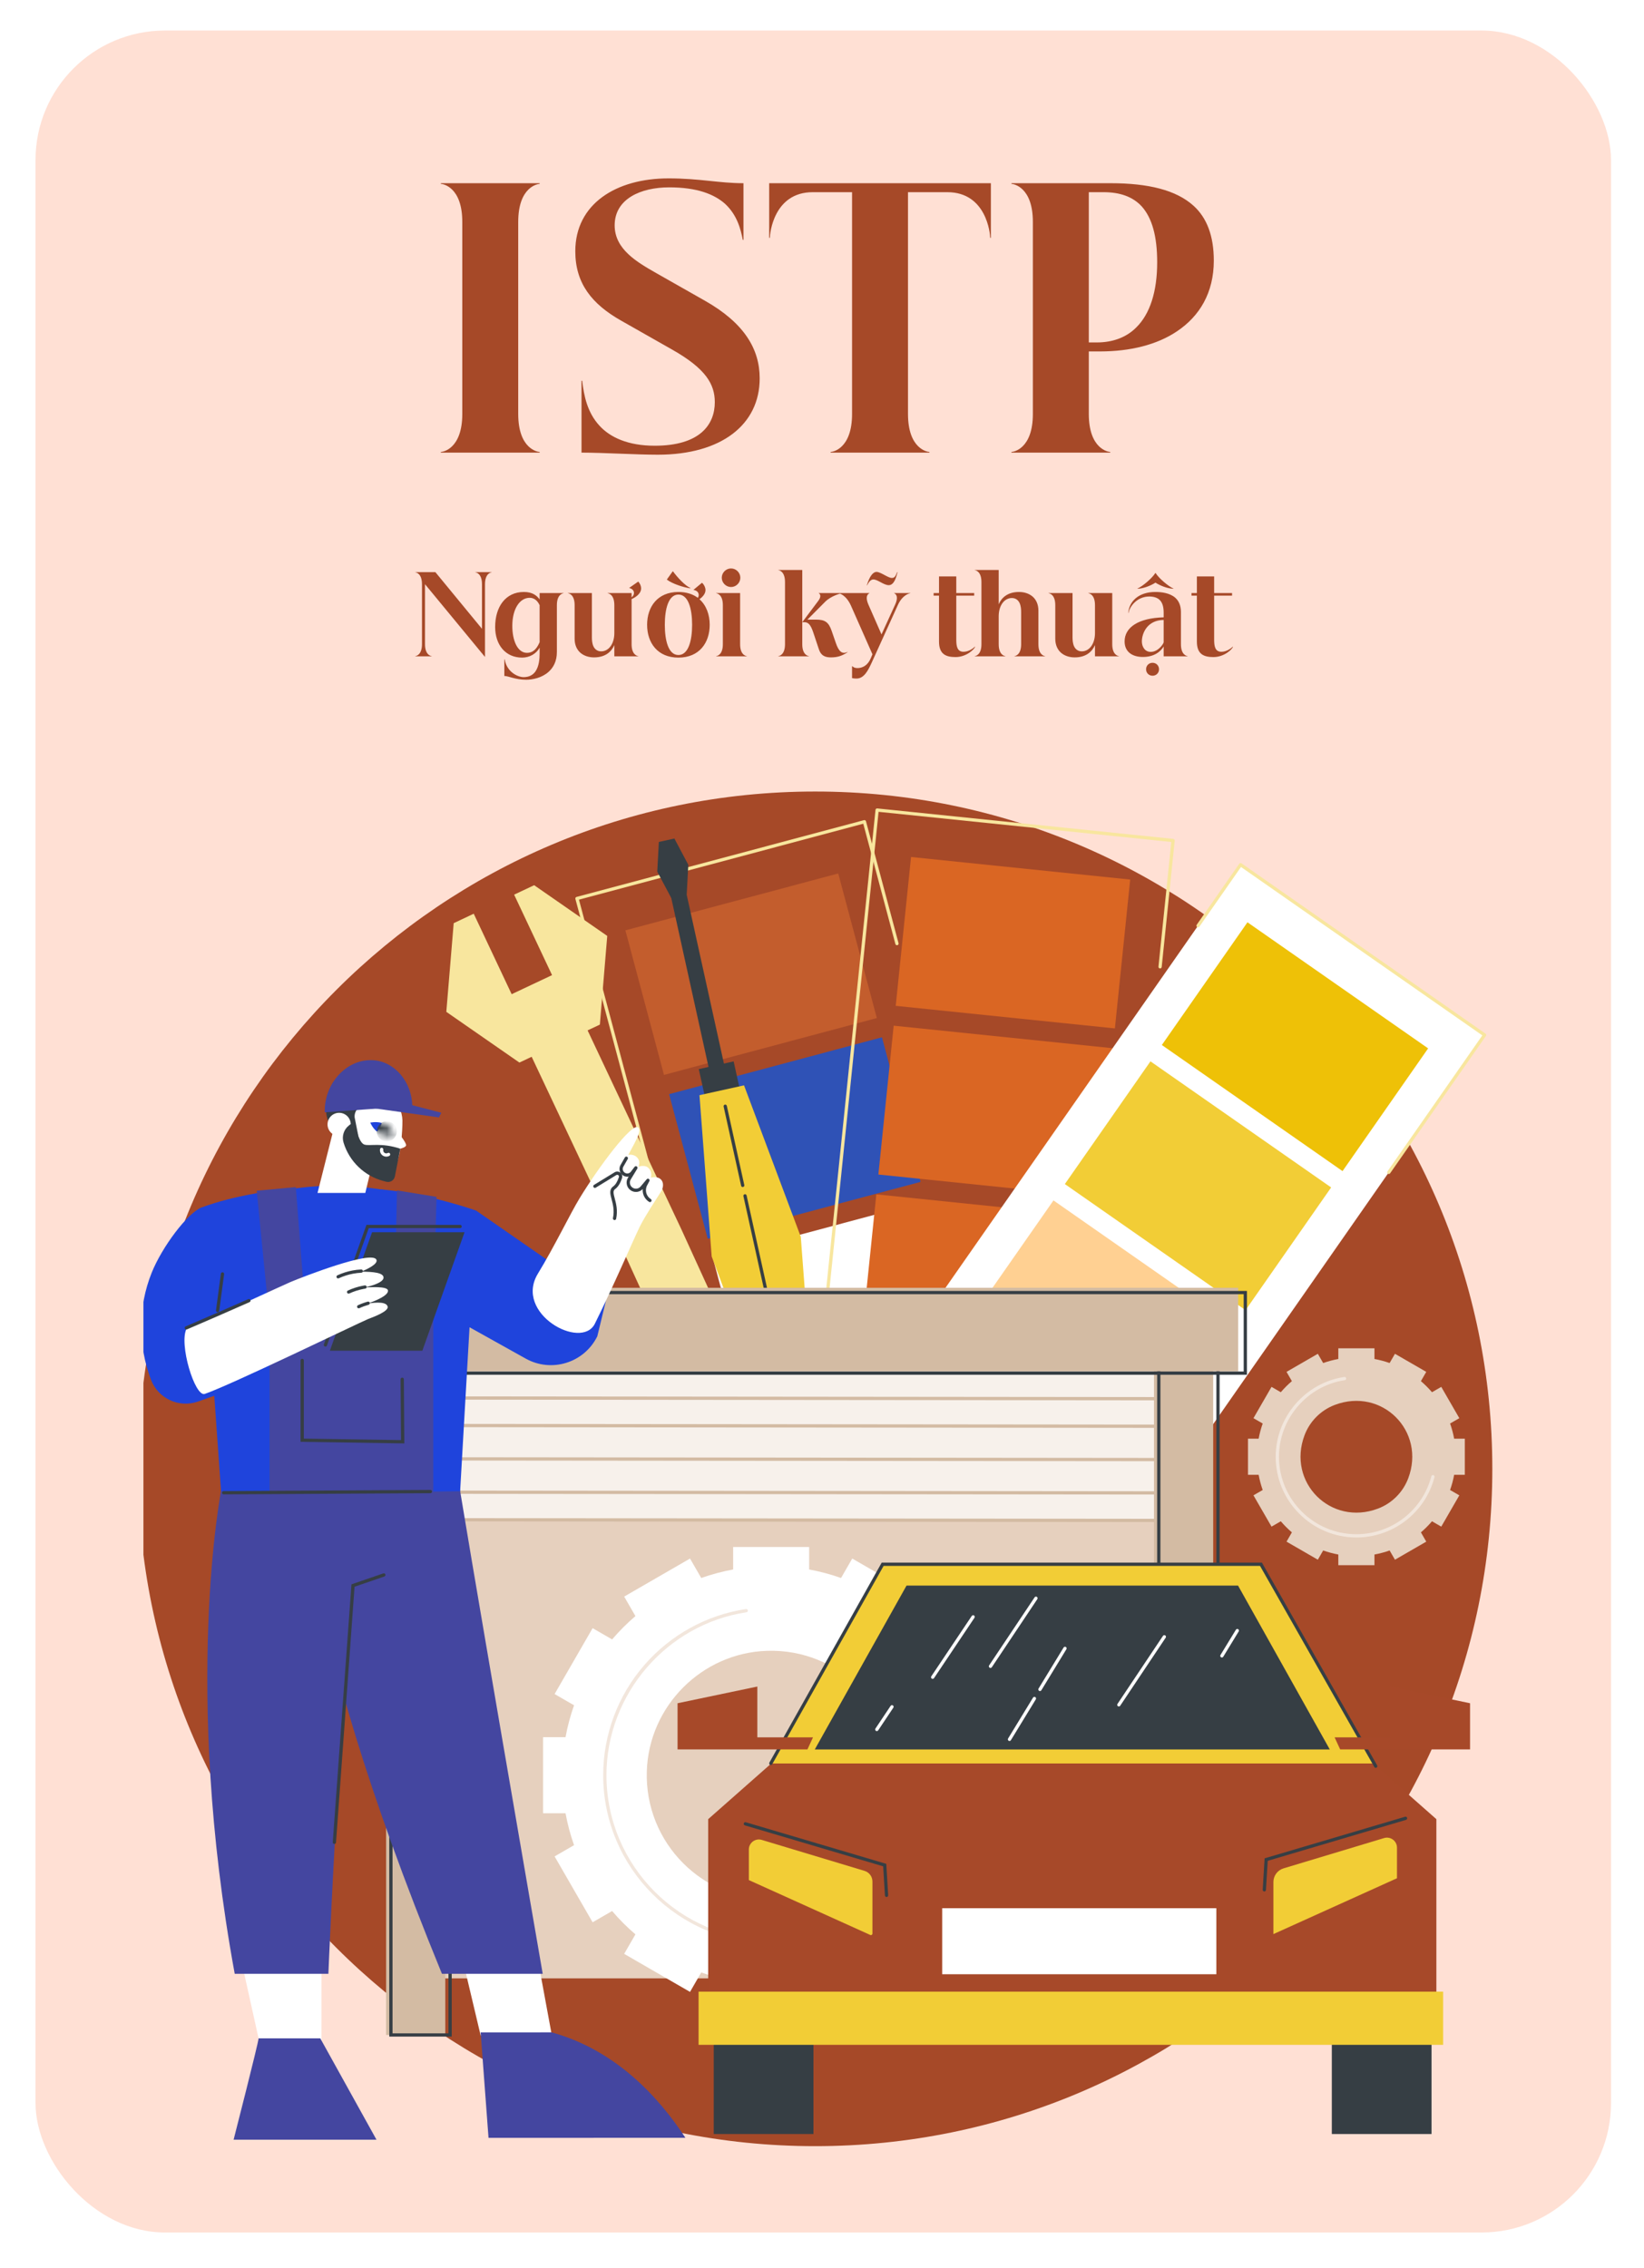 <svg width="240" height="331" viewBox="0 0 240 331" fill="none" xmlns="http://www.w3.org/2000/svg">
<g filter="url(#filter0_d_569_8108)">
<rect x="5.185" y="2.314" width="230" height="321.37" rx="18.904" fill="#FFE0D4"/>
<path d="M64.361 63.918V63.817C64.664 63.817 67.487 63.363 67.487 58.272V30.243C67.487 25.152 64.664 24.698 64.361 24.698V24.597H78.779V24.698C78.476 24.698 75.653 25.152 75.653 30.243V58.272C75.653 63.363 78.476 63.817 78.779 63.817V63.918H64.361ZM83.985 34.528C83.985 27.622 89.933 23.892 97.596 23.892C102.183 23.892 104.956 24.597 108.535 24.597V32.865H108.434C108.132 31.252 107.577 29.185 105.813 27.572C104.25 26.211 101.78 25.202 97.697 25.202C93.563 25.202 89.732 26.866 89.732 30.747C89.732 34.226 92.958 36.091 95.781 37.704L102.889 41.737C108.586 44.963 110.904 48.744 110.904 53.08C110.904 59.835 105.309 64.22 96.033 64.22C92.807 64.22 88.119 63.918 84.892 63.918V53.432H84.993C85.245 55.651 85.749 58.07 87.514 59.986C89.076 61.7 91.698 62.91 95.579 62.91C102.234 62.91 104.351 59.784 104.351 56.558C104.351 53.937 103.04 51.668 98.15 48.895L90.69 44.661C86.405 42.241 83.985 39.217 83.985 34.528ZM118.641 25.908C112.945 25.908 112.39 31.957 112.39 32.562H112.289V24.597H144.653V32.562H144.552C144.552 31.957 143.998 25.908 138.301 25.908H132.554V58.272C132.554 63.363 135.377 63.817 135.68 63.817V63.918H121.262V63.817C121.565 63.817 124.388 63.363 124.388 58.272V25.908H118.641ZM147.658 63.918V63.817C147.96 63.817 150.783 63.363 150.783 58.272V30.243C150.783 25.152 147.96 24.698 147.658 24.698V24.597H162.126C167.671 24.597 171.704 25.606 174.224 27.874C176.19 29.639 177.198 32.31 177.198 35.889C177.198 40.578 175.132 44.006 171.804 46.224C168.881 48.19 164.949 49.148 160.613 49.148H158.95V58.272C158.95 63.363 161.773 63.817 162.075 63.817V63.918H147.658ZM158.95 47.837H160.109C162.478 47.837 164.444 47.081 165.856 45.669C167.872 43.703 168.931 40.426 168.931 36.142C168.931 32.31 168.175 29.689 166.713 28.025C165.402 26.563 163.487 25.908 161.117 25.908H158.95V47.837Z" fill="#A64928"/>
<path d="M60.626 93.644V93.613C60.72 93.613 61.602 93.471 61.602 91.88V83.121C61.602 81.53 60.72 81.388 60.626 81.388V81.357H63.556L70.361 89.627V83.121C70.361 81.53 69.479 81.388 69.385 81.388V81.357H71.779V81.388C71.685 81.388 70.802 81.53 70.802 83.121V93.739L62.044 83.121V91.88C62.044 93.471 62.926 93.613 63.02 93.613V93.644H60.626ZM76.429 96.685C77.263 96.685 77.799 96.354 78.146 95.882C78.681 95.141 78.776 94.054 78.776 93.266V92.384C78.287 93.282 77.295 93.834 76.224 93.834C73.798 93.834 72.285 91.975 72.285 89.36C72.285 86.43 73.798 84.255 76.476 84.255C77.736 84.255 78.366 84.775 78.776 85.343V84.413H82.273V84.445C82.179 84.445 81.296 84.586 81.296 86.177V93.014C81.296 94.353 80.792 95.283 80.083 95.913C79.122 96.779 77.768 97.063 76.807 97.063C75.231 97.063 74.207 96.512 73.624 96.512V94.086H73.672C73.814 94.905 74.192 95.488 74.633 95.897C75.263 96.48 76.019 96.685 76.429 96.685ZM74.79 89.202C74.79 91.376 75.562 93.14 76.933 93.14C77.736 93.14 78.319 92.668 78.776 91.581V86.177C78.366 85.311 77.783 85.106 77.326 85.106C75.877 85.106 74.79 86.713 74.79 89.202ZM86.722 93.802C85.935 93.802 85.226 93.566 84.706 93.109C84.202 92.652 83.887 91.975 83.887 91.077V86.177C83.887 84.586 83.004 84.445 82.91 84.445V84.413H86.407V90.872C86.407 91.266 86.439 91.786 86.644 92.211C86.848 92.621 87.211 92.92 87.762 92.92C88.881 92.92 89.684 91.801 89.684 90.257V86.177C89.684 84.586 88.802 84.445 88.707 84.445V84.413H92.204V85.043C92.457 84.838 92.535 84.618 92.551 84.413C92.551 84.24 92.488 83.83 91.858 83.673V83.657L93.165 82.743C93.355 82.885 93.622 83.373 93.591 83.799C93.544 84.555 92.74 85.059 92.204 85.295V91.88C92.204 93.471 93.087 93.613 93.181 93.613V93.644H89.684V92.006C89.306 92.888 88.455 93.802 86.722 93.802ZM99.038 93.834C95.982 93.834 94.469 91.66 94.469 89.044C94.469 86.43 95.982 84.255 99.038 84.255C100.204 84.255 101.149 84.571 101.874 85.106C101.984 84.949 102.015 84.775 102 84.634C101.984 84.46 101.889 84.066 101.243 83.956V83.94L102.472 82.916C102.677 83.043 102.976 83.515 102.992 83.94C103.008 84.523 102.551 84.996 102.11 85.311C103.102 86.193 103.606 87.548 103.606 89.044C103.606 91.66 102.094 93.834 99.038 93.834ZM97.053 89.044C97.053 91.376 97.589 93.456 99.038 93.456C100.487 93.456 101.039 91.376 101.039 89.044C101.039 86.713 100.487 84.634 99.038 84.634C97.589 84.634 97.053 86.713 97.053 89.044ZM97.368 82.46V82.412L98.203 81.247H98.25C98.896 82.144 100.046 83.373 100.802 83.673L100.755 83.72C99.826 83.594 98.171 83.074 97.368 82.46ZM105.526 86.177C105.526 84.586 104.644 84.445 104.549 84.445V84.413H108.046V91.88C108.046 93.471 108.929 93.613 109.023 93.613V93.644H104.549V93.613C104.644 93.613 105.526 93.471 105.526 91.88V86.177ZM105.368 82.176C105.368 81.436 105.983 80.821 106.723 80.821C107.463 80.821 108.078 81.436 108.078 82.176C108.078 82.916 107.463 83.531 106.723 83.531C105.983 83.531 105.368 82.916 105.368 82.176ZM113.621 93.644V93.613C113.716 93.613 114.598 93.471 114.598 91.88V82.806C114.598 81.215 113.716 81.073 113.621 81.073V81.042H117.119V91.88C117.119 93.471 118.001 93.613 118.095 93.613V93.644H113.621ZM117.119 88.666L119.434 85.579C120.096 84.712 119.529 84.429 119.513 84.429V84.413H122.963V84.429C122.758 84.429 121.34 84.823 120.49 85.657L117.875 88.288H119.135C120.427 88.288 120.978 88.651 121.419 89.958L122.018 91.691C122.443 92.951 122.947 93.377 123.704 93.014L123.735 93.046C122.932 93.582 122.27 93.802 121.293 93.802C120.427 93.802 119.844 93.534 119.545 92.621L118.725 90.163C118.363 89.092 118.032 88.666 117.434 88.666H117.119ZM130.655 86.146C131.333 84.697 130.561 84.445 130.529 84.445V84.413H132.892V84.445C132.735 84.445 131.742 84.697 131.081 86.146L127.253 94.574C126.764 95.629 126.166 96.89 125.047 96.89C124.669 96.89 124.48 96.843 124.386 96.827V95.094H124.433C124.622 95.283 124.858 95.362 125.173 95.362C125.866 95.362 126.67 95.015 127.127 93.912L127.363 93.345L124.228 86.256C123.535 84.712 122.558 84.445 122.416 84.445V84.413H126.922V84.445C126.906 84.445 126.15 84.697 126.796 86.146L128.686 90.447L130.655 86.146ZM126.544 83.279C126.938 81.971 127.442 81.325 127.962 81.325C128.56 81.325 129.647 82.207 130.183 82.207C130.482 82.207 130.703 82.129 130.955 81.373H131.018C130.718 82.727 130.277 83.263 129.758 83.263C129.001 83.263 128.151 82.428 127.489 82.428C127.19 82.428 126.89 82.664 126.591 83.279H126.544ZM139.603 91.219C139.603 92.148 139.729 92.983 140.658 92.983C141.352 92.983 141.997 92.558 142.312 92.243H142.36C142.249 92.605 141.099 93.755 139.493 93.755C138.122 93.755 137.082 93.361 137.082 91.502V84.791H136.295V84.413H137.082V81.987H139.603V84.413H142.218V84.791H139.603V91.219ZM143.274 82.806C143.274 81.215 142.392 81.073 142.297 81.073V81.042H145.795V86.051C146.173 85.169 147.024 84.255 148.756 84.255C149.544 84.255 150.253 84.492 150.773 84.949C151.277 85.406 151.592 86.083 151.592 86.981V91.88C151.592 93.471 152.474 93.613 152.569 93.613V93.644H148.095V93.613C148.189 93.613 149.071 93.471 149.071 91.88V87.186C149.071 86.792 149.04 86.272 148.835 85.847C148.63 85.437 148.268 85.138 147.717 85.138C146.598 85.138 145.795 86.256 145.795 87.8V91.88C145.795 93.471 146.677 93.613 146.771 93.613V93.644H142.297V93.613C142.392 93.613 143.274 93.471 143.274 91.88V82.806ZM156.89 93.802C156.102 93.802 155.393 93.566 154.873 93.109C154.369 92.652 154.054 91.975 154.054 91.077V86.177C154.054 84.586 153.172 84.445 153.077 84.445V84.413H156.575V90.872C156.575 91.266 156.606 91.786 156.811 92.211C157.016 92.621 157.378 92.92 157.929 92.92C159.048 92.92 159.851 91.801 159.851 90.257V86.177C159.851 84.586 158.969 84.445 158.875 84.445V84.413H162.372V91.88C162.372 93.471 163.254 93.613 163.349 93.613V93.644H159.851V92.006C159.473 92.888 158.623 93.802 156.89 93.802ZM167.767 84.917C166.003 84.917 164.9 86.382 164.758 87.296H164.711C164.853 85.642 166.192 84.255 168.665 84.255C169.516 84.255 170.729 84.382 171.548 85.075C172.052 85.516 172.399 86.177 172.399 87.186V91.88C172.399 93.471 173.281 93.613 173.375 93.613V93.644H169.878V92.211C169.437 92.951 168.508 93.739 166.838 93.739C165.325 93.739 164.175 93.014 164.175 91.471C164.175 89.423 166.192 88.052 169.878 87.957V87.249C169.878 86.351 169.658 85.752 169.264 85.39C168.901 85.059 168.381 84.917 167.767 84.917ZM166.034 83.767L166.066 83.783C166.979 83.767 168.114 83.263 168.665 82.901H168.697C169.248 83.263 170.382 83.767 171.296 83.783L171.327 83.767C170.492 83.389 169.138 82.207 168.697 81.483H168.665C168.224 82.207 166.869 83.389 166.034 83.767ZM166.696 91.471C166.696 92.227 167.121 92.999 167.988 92.999C169.043 92.999 169.784 91.927 169.878 91.612V88.336C167.452 88.367 166.696 90.321 166.696 91.471ZM167.31 95.535C167.31 94.999 167.72 94.59 168.255 94.59C168.791 94.59 169.201 94.999 169.201 95.535C169.201 96.071 168.791 96.48 168.255 96.48C167.72 96.48 167.31 96.071 167.31 95.535ZM177.248 91.219C177.248 92.148 177.374 92.983 178.304 92.983C178.997 92.983 179.643 92.558 179.958 92.243H180.005C179.895 92.605 178.745 93.755 177.138 93.755C175.767 93.755 174.728 93.361 174.728 91.502V84.791H173.94V84.413H174.728V81.987H177.248V84.413H179.863V84.791H177.248V91.219Z" fill="#A64928"/>
<g clip-path="url(#clip0_569_8108)">
<g clip-path="url(#clip1_569_8108)">
<path d="M119.004 311.084C173.599 311.084 217.857 266.827 217.857 212.232C217.857 157.637 173.599 113.379 119.004 113.379C64.409 113.379 20.151 157.637 20.151 212.232C20.151 266.827 64.409 311.084 119.004 311.084Z" fill="#A64928"/>
<path d="M114.815 243.755C114.71 243.755 114.614 243.684 114.585 243.578L113.082 237.95C113.048 237.823 113.124 237.692 113.251 237.658C113.377 237.625 113.509 237.7 113.542 237.827L114.984 243.225L126.292 240.204C126.418 240.171 126.55 240.246 126.584 240.373C126.618 240.5 126.542 240.631 126.415 240.665L114.877 243.746C114.856 243.752 114.835 243.755 114.815 243.755Z" fill="#F8E69E"/>
<path d="M106.93 214.232C106.825 214.232 106.729 214.162 106.701 214.055L83.999 129.054C83.965 128.926 84.041 128.796 84.168 128.762L126.131 117.555C126.257 117.521 126.389 117.596 126.423 117.724L131.174 135.514C131.208 135.641 131.133 135.771 131.005 135.805C130.88 135.839 130.748 135.764 130.714 135.636L126.024 118.077L84.521 129.161L107.161 213.933C107.195 214.06 107.119 214.19 106.992 214.224C106.972 214.23 106.951 214.232 106.93 214.232Z" fill="#F8E69E"/>
<path d="M122.371 125.338L91.297 133.637L96.932 154.737L128.006 146.438L122.371 125.338Z" fill="#C35D2D"/>
<path d="M128.755 149.248L97.681 157.547L103.315 178.647L134.389 170.349L128.755 149.248Z" fill="#2F52B6"/>
<path d="M135.14 173.157L104.066 181.455L109.701 202.555L140.775 194.257L135.14 173.157Z" fill="white"/>
<path d="M128.621 235.542C128.613 235.542 128.605 235.542 128.596 235.541L115.885 234.232C115.822 234.226 115.764 234.195 115.724 234.146C115.684 234.097 115.666 234.034 115.672 233.971L116.584 225.108C116.598 224.978 116.714 224.882 116.846 224.896C116.977 224.909 117.072 225.026 117.059 225.157L116.17 233.783L128.645 235.067C128.776 235.08 128.871 235.197 128.858 235.328C128.845 235.451 128.742 235.542 128.621 235.542Z" fill="#F8E69E"/>
<path d="M159.114 238.682C159.106 238.682 159.098 238.682 159.09 238.681L156.997 238.465C156.866 238.452 156.771 238.335 156.784 238.204C156.798 238.073 156.913 237.978 157.046 237.992L158.902 238.183L159.374 233.589C159.388 233.458 159.505 233.363 159.636 233.376C159.767 233.39 159.862 233.507 159.848 233.638L159.351 238.468C159.338 238.591 159.235 238.682 159.114 238.682Z" fill="#F8E69E"/>
<path d="M118.268 211.325C118.26 211.325 118.252 211.325 118.243 211.324C118.112 211.311 118.017 211.194 118.031 211.063L127.81 116.058C127.823 115.927 127.94 115.831 128.071 115.845L171.277 120.292C171.408 120.306 171.503 120.423 171.49 120.554L169.593 138.986C169.579 139.117 169.466 139.214 169.331 139.198C169.2 139.185 169.105 139.068 169.119 138.937L170.992 120.742L128.26 116.343L118.505 211.112C118.492 211.234 118.388 211.325 118.268 211.325Z" fill="#F8E69E"/>
<path d="M164.993 126.227L132.999 122.934L130.763 144.658L162.757 147.952L164.993 126.227Z" fill="#DA6623"/>
<path d="M162.459 150.846L130.465 147.553L128.228 169.277L160.222 172.571L162.459 150.846Z" fill="#DA6623"/>
<path d="M159.925 175.462L127.931 172.168L125.694 193.893L157.688 197.186L159.925 175.462Z" fill="#DA6623"/>
<path d="M181.108 124.061L113.284 221.277L148.906 246.129L216.73 148.912L181.108 124.061Z" fill="white"/>
<path d="M202.741 169.2C202.694 169.2 202.647 169.186 202.605 169.157C202.497 169.082 202.471 168.933 202.546 168.826L216.397 148.971L181.167 124.392L175.093 133.098C175.018 133.206 174.869 133.232 174.761 133.157C174.653 133.082 174.627 132.933 174.702 132.826L180.912 123.924C180.987 123.817 181.135 123.79 181.244 123.865L216.865 148.717C216.973 148.792 216.999 148.941 216.924 149.048L202.937 169.098C202.891 169.164 202.817 169.2 202.741 169.2Z" fill="#F8E69E"/>
<path d="M208.488 150.867L182.11 132.463L169.613 150.374L195.991 168.779L208.488 150.867Z" fill="#EEC107"/>
<path d="M194.328 171.162L167.95 152.758L155.453 170.669L181.831 189.074L194.328 171.162Z" fill="#F2CD36"/>
<path d="M180.168 191.459L153.79 173.055L141.293 190.966L167.671 209.371L180.168 191.459Z" fill="#FFD092"/>
<path d="M75.055 128.43L80.592 140.175L74.694 142.957L69.157 131.212L66.233 132.592L65.156 145.534L75.825 152.936L77.615 152.092L91.301 181.121L91.302 181.121L101.887 204.294C102.925 206.561 105.603 207.557 107.87 206.518C110.136 205.48 111.132 202.802 110.095 200.535L99.467 177.269L99.468 177.269L99.442 177.213L99.439 177.208L85.781 148.24L87.571 147.396L88.648 134.453L77.979 127.051L75.055 128.43Z" fill="#F8E69E"/>
<path d="M100.143 127.971L97.895 128.467L110.323 184.804L112.57 184.308L100.143 127.971Z" fill="#363E44"/>
<path d="M107.102 152.768L102.013 153.891L103.135 158.98L108.225 157.857L107.102 152.768Z" fill="#363E44"/>
<path d="M98.449 120.238L96.183 120.738L95.95 125.068L97.983 128.898L100.249 128.398L100.482 124.068L98.449 120.238Z" fill="#363E44"/>
<path d="M108.617 156.262L102.113 157.696L103.895 181.233L112.18 203.336L118.683 201.902L116.902 178.364L108.617 156.262Z" fill="#F2CD36"/>
<path d="M114.928 200.547C114.819 200.547 114.72 200.472 114.696 200.361L108.528 172.438C108.5 172.31 108.581 172.183 108.709 172.154C108.839 172.125 108.965 172.207 108.993 172.335L115.161 200.258C115.189 200.386 115.108 200.513 114.98 200.542C114.962 200.546 114.945 200.547 114.928 200.547Z" fill="#363E44"/>
<path d="M108.424 171.102C108.315 171.102 108.216 171.026 108.192 170.915L105.639 159.36C105.611 159.232 105.692 159.105 105.821 159.076C105.95 159.047 106.076 159.129 106.105 159.257L108.657 170.812C108.685 170.941 108.604 171.068 108.476 171.096C108.458 171.1 108.441 171.102 108.424 171.102Z" fill="#363E44"/>
<path d="M171.251 208.391H61.188V286.593H171.251V208.391Z" fill="#E6D0BE"/>
<path d="M170.82 193.902H60.101V219.599H170.82V193.902Z" fill="#F7F1EB"/>
<path d="M170.384 220H170.384L60.734 219.894C60.602 219.894 60.496 219.788 60.496 219.656C60.496 219.525 60.603 219.418 60.734 219.418H60.734L170.384 219.524C170.516 219.524 170.622 219.631 170.622 219.762C170.622 219.894 170.515 220 170.384 220Z" fill="#D3BBA3"/>
<path d="M169.87 215.981H169.869L60.219 215.875C60.088 215.875 59.981 215.768 59.981 215.636C59.982 215.505 60.088 215.398 60.22 215.398H60.22L169.87 215.504C170.001 215.504 170.108 215.611 170.108 215.743C170.108 215.874 170.001 215.981 169.87 215.981Z" fill="#D3BBA3"/>
<path d="M169.612 211.115H169.611L59.962 211.01C59.83 211.01 59.723 210.903 59.724 210.771C59.724 210.64 59.83 210.533 59.962 210.533H59.962L169.612 210.639C169.743 210.639 169.85 210.746 169.85 210.877C169.85 211.009 169.743 211.115 169.612 211.115Z" fill="#D3BBA3"/>
<path d="M170.384 206.25H170.384L60.734 206.144C60.602 206.144 60.496 206.038 60.496 205.906C60.496 205.774 60.603 205.668 60.734 205.668H60.734L170.384 205.774C170.516 205.774 170.622 205.881 170.622 206.012C170.622 206.144 170.515 206.25 170.384 206.25Z" fill="#D3BBA3"/>
<path d="M170.899 202.233H170.898L61.249 202.127C61.117 202.127 61.011 202.02 61.011 201.888C61.011 201.757 61.117 201.65 61.249 201.65H61.249L170.899 201.756C171.031 201.756 171.137 201.863 171.137 201.995C171.137 202.126 171.03 202.233 170.899 202.233Z" fill="#D3BBA3"/>
<path d="M65.007 188.041H56.366V294.856H65.007V188.041Z" fill="#D3BBA3"/>
<path d="M65.946 295.095H56.828V187.803H65.946V295.095ZM57.305 294.618H65.469V188.279H57.305V294.618Z" fill="#363E44"/>
<path d="M177.108 188.041H168.467V294.856H177.108V188.041Z" fill="#D3BBA3"/>
<path d="M178.045 295.354H168.928V188.062H178.045V295.354ZM169.404 294.878H177.569V188.539H169.404V294.878Z" fill="#363E44"/>
<path d="M180.751 185.807H51.84V197.991H180.751V185.807Z" fill="#D3BBA3"/>
<path d="M182.037 198.503H52.649V186.268H182.037V198.503ZM53.126 198.027H181.56V186.744H53.126V198.027Z" fill="#363E44"/>
<path d="M145.871 251.396H142.592C142.298 249.796 141.879 248.241 141.347 246.739L144.185 245.1L138.636 235.484L135.791 237.127C134.747 235.905 133.609 234.766 132.387 233.721L134.029 230.875L124.417 225.324L122.779 228.163C121.278 227.63 119.723 227.212 118.124 226.918V223.637H107.026V226.918C105.427 227.211 103.872 227.63 102.371 228.163L100.733 225.324L91.121 230.875L92.763 233.721C91.541 234.766 90.402 235.905 89.359 237.127L86.514 235.484L80.964 245.1L83.803 246.739C83.27 248.241 82.852 249.796 82.558 251.396H79.278V262.499H82.558C82.852 264.098 83.27 265.654 83.803 267.155L80.964 268.795L86.514 278.411L89.359 276.767C90.402 277.99 91.541 279.129 92.763 280.173L91.121 283.019L100.733 288.571L102.371 285.731C103.872 286.264 105.427 286.683 107.025 286.977V290.258H118.124V286.977C119.723 286.683 121.278 286.264 122.779 285.731L124.417 288.571L134.029 283.019L132.387 280.173C133.609 279.129 134.747 277.99 135.791 276.767L138.636 278.411L144.185 268.795L141.347 267.155C141.879 265.654 142.298 264.098 142.592 262.499H145.871L145.871 251.396ZM130.724 257.542C130.42 267.054 122.677 274.8 113.169 275.104C102.67 275.439 94.091 266.856 94.426 256.353C94.729 246.841 102.473 239.094 111.98 238.791C122.479 238.455 131.059 247.039 130.724 257.542Z" fill="white"/>
<path d="M112.575 281.475C99.056 281.475 88.058 270.472 88.058 256.948C88.058 251.039 90.188 245.33 94.056 240.874C97.885 236.462 103.158 233.557 108.904 232.694C109.033 232.674 109.155 232.764 109.175 232.894C109.194 233.024 109.104 233.146 108.974 233.165C97.321 234.916 88.534 245.14 88.534 256.948C88.534 270.21 99.319 280.999 112.575 280.999C123.528 280.999 133.097 273.601 135.846 263.009C135.878 262.881 136.009 262.805 136.136 262.838C136.263 262.871 136.34 263.001 136.307 263.128C133.504 273.931 123.745 281.475 112.575 281.475Z" fill="#F2E6DC"/>
<path d="M66.939 281.316L70.169 294.936L80.564 294.932L78.049 281.312L66.939 281.316Z" fill="white"/>
<path d="M70.168 294.478L71.317 309.873L100.056 309.863C96.166 303.903 89.838 297.023 80.529 294.475L70.168 294.478Z" fill="#4446A0"/>
<path d="M34.996 282.94L37.864 295.883H46.93V282.113L34.996 282.94Z" fill="white"/>
<path d="M37.747 295.352C37.747 295.915 34.103 310.141 34.103 310.141H54.962L46.757 295.352H37.747Z" fill="#4446A0"/>
<path d="M44.799 212.577C44.799 212.577 41.961 230.929 64.517 285.927H79.229C79.229 285.927 67.592 218.775 66.349 210.305L44.799 212.577Z" fill="#4446A0"/>
<path d="M32.303 215.264C32.303 215.264 26.599 244.195 34.266 285.928H47.941C47.941 285.928 50.394 225.387 53.917 216.297L32.303 215.264Z" fill="#4446A0"/>
<path d="M48.816 266.981C48.81 266.981 48.804 266.981 48.798 266.981C48.667 266.971 48.568 266.857 48.578 266.726L51.308 229.089L55.958 227.492C56.083 227.449 56.218 227.515 56.26 227.64C56.303 227.764 56.237 227.899 56.113 227.942L51.76 229.437L49.053 266.76C49.044 266.886 48.939 266.981 48.816 266.981Z" fill="#363E44"/>
<path d="M37.69 172.643C37.69 172.643 47.059 168.691 61.494 172.731L63.056 218.76L42.293 218.976L37.69 172.643Z" fill="#1F44DC"/>
<path d="M43.256 171.285C43.403 171.274 43.217 215.844 43.217 215.844L32.27 215.507L29.334 174.127C29.334 174.127 34.574 171.958 43.256 171.285Z" fill="#1F44DC"/>
<path d="M36.271 199.804L28.904 202.408C26.133 203.388 23.087 201.976 22.043 199.229C20.13 194.194 20.137 188.615 22.141 183.615C23.647 179.858 27.347 174.909 29.431 174.078L36.271 199.804Z" fill="#1F44DC"/>
<path d="M31.767 189.366C31.756 189.366 31.746 189.365 31.735 189.364C31.605 189.346 31.513 189.226 31.53 189.096L32.245 183.754C32.263 183.623 32.382 183.531 32.513 183.549C32.643 183.566 32.735 183.686 32.718 183.817L32.003 189.159C31.987 189.279 31.884 189.366 31.767 189.366Z" fill="#363E44"/>
<path d="M55.577 171.438L62.836 215.548L67.172 215.506L69.523 174.548C69.523 174.548 62.713 172.091 55.577 171.438Z" fill="#1F44DC"/>
<path d="M69.522 174.551L67.019 190.716L76.745 196.141C80.519 198.247 85.287 196.761 87.198 192.884L88.458 187.683L69.522 174.551Z" fill="#1F44DC"/>
<path d="M78.532 183.732C80.927 179.813 83.238 175.001 84.603 172.756C87.418 168.128 92.248 161.703 93.138 162.391C93.645 162.782 93.167 163.794 91.711 166.415C91.917 166.356 92.585 166.333 92.996 166.773C93.604 167.424 93.212 168.06 93.204 168.132C93.273 168.106 94.066 167.856 94.547 168.223C95.088 168.636 95.148 169.212 95.018 169.73C95.189 169.672 95.957 169.545 96.4 169.92C96.977 170.409 96.835 171.234 96.503 171.762C95.894 172.732 94.163 175.339 93.424 176.835C92.504 178.696 89.478 185.752 86.843 191.046C84.879 194.993 74.974 189.556 78.532 183.732Z" fill="white"/>
<path d="M89.715 175.925C89.698 175.925 89.682 175.923 89.665 175.919C89.537 175.892 89.454 175.766 89.482 175.637C89.718 174.527 89.478 173.627 89.286 172.903C89.079 172.128 88.901 171.459 89.522 171.01C89.857 170.768 90.144 170.298 90.351 169.65C90.401 169.496 90.299 169.401 90.266 169.375C90.233 169.349 90.113 169.271 89.972 169.357L86.968 171.194C86.856 171.263 86.709 171.228 86.641 171.115C86.572 171.003 86.607 170.856 86.719 170.788L89.724 168.951C89.988 168.789 90.317 168.809 90.561 169C90.803 169.191 90.899 169.503 90.805 169.795C90.563 170.552 90.225 171.09 89.801 171.396C89.461 171.642 89.543 172.019 89.746 172.781C89.941 173.512 90.208 174.514 89.948 175.736C89.924 175.848 89.825 175.925 89.715 175.925Z" fill="#363E44"/>
<path d="M94.883 173.302C94.84 173.302 94.796 173.29 94.757 173.266C94.105 172.858 93.765 172.125 93.826 171.398C93.396 171.849 92.71 171.953 92.163 171.64C91.841 171.456 91.612 171.157 91.519 170.797C91.426 170.438 91.481 170.066 91.672 169.749L91.776 169.578C91.48 169.632 91.163 169.569 90.903 169.379C90.435 169.037 90.299 168.399 90.587 167.896L91.227 166.776C91.292 166.662 91.437 166.622 91.552 166.688C91.666 166.753 91.706 166.899 91.64 167.013L91.001 168.132C90.833 168.425 90.912 168.796 91.184 168.995C91.473 169.206 91.884 169.146 92.101 168.862L92.64 168.154C92.717 168.054 92.859 168.03 92.964 168.102C93.068 168.173 93.099 168.314 93.033 168.422L92.08 169.996C91.955 170.202 91.919 170.445 91.98 170.678C92.04 170.912 92.189 171.107 92.399 171.226C92.771 171.439 93.242 171.355 93.518 171.028L94.409 169.971C94.487 169.878 94.623 169.859 94.724 169.927C94.825 169.995 94.858 170.128 94.801 170.236L94.471 170.857C94.098 171.56 94.335 172.44 95.009 172.862C95.121 172.931 95.155 173.078 95.085 173.19C95.04 173.262 94.963 173.302 94.883 173.302Z" fill="#363E44"/>
<path d="M39.355 219.555H63.249V190.554H39.355V219.555Z" fill="#4446A0"/>
<path d="M63.248 190.552C63.248 190.07 63.73 172.535 63.73 172.535L57.949 171.596L57.563 191.323L63.248 190.552Z" fill="#4446A0"/>
<path d="M39.354 190.554L37.476 171.645L43.183 171.107L44.75 191.228L39.354 190.554Z" fill="#4446A0"/>
<path d="M47.507 194.389C47.48 194.389 47.453 194.385 47.427 194.375C47.303 194.331 47.238 194.195 47.282 194.071L53.498 176.621H67.167C67.299 176.621 67.406 176.728 67.406 176.859C67.406 176.991 67.299 177.098 67.167 177.098H53.834L47.731 194.231C47.696 194.328 47.605 194.389 47.507 194.389Z" fill="#363E44"/>
<path d="M61.658 194.989H48.156L54.315 177.697H67.817L61.658 194.989Z" fill="#363E44"/>
<path d="M27.252 191.745C31.538 189.996 41.428 185.377 42.412 184.964C44.25 184.193 54.223 180.312 54.94 181.69C55.282 182.349 53.394 183.183 52.748 183.447C53.375 183.491 55.801 183.401 55.98 184.214C56.19 185.168 53.316 185.718 53.276 185.755C53.918 185.736 56.469 185.555 56.627 186.159C56.832 186.945 54.509 187.825 53.802 188.056C53.907 188.128 56.304 187.604 56.589 188.53C56.798 189.211 54.665 190.015 53.741 190.366C52.108 191.053 33.55 200.062 29.888 201.296C28.454 201.779 26.063 193.935 27.252 191.745Z" fill="white"/>
<path d="M27.195 191.901C27.103 191.901 27.014 191.846 26.976 191.755C26.925 191.634 26.982 191.494 27.103 191.443C28.478 190.864 34.1 188.423 36.241 187.462C36.362 187.408 36.502 187.462 36.556 187.582C36.61 187.702 36.556 187.843 36.436 187.897C34.292 188.858 28.664 191.303 27.288 191.882C27.258 191.895 27.226 191.901 27.195 191.901Z" fill="#363E44"/>
<path d="M49.358 184.439C49.267 184.439 49.181 184.388 49.141 184.301C49.086 184.181 49.138 184.04 49.258 183.985C49.961 183.661 50.7 183.424 51.454 183.283C51.873 183.204 52.303 183.153 52.731 183.133C52.862 183.13 52.974 183.228 52.98 183.36C52.987 183.491 52.885 183.603 52.754 183.609C52.348 183.628 51.94 183.676 51.541 183.751C50.826 183.885 50.125 184.11 49.457 184.417C49.425 184.432 49.391 184.439 49.358 184.439Z" fill="#363E44"/>
<path d="M50.891 186.661C50.801 186.661 50.715 186.61 50.674 186.523C50.619 186.403 50.672 186.262 50.791 186.207C51.494 185.883 52.232 185.647 52.987 185.505C53.078 185.488 53.168 185.472 53.257 185.458C53.387 185.437 53.509 185.526 53.529 185.657C53.55 185.786 53.461 185.908 53.331 185.929C53.247 185.942 53.161 185.957 53.075 185.973C52.359 186.107 51.657 186.332 50.99 186.639C50.958 186.654 50.924 186.661 50.891 186.661Z" fill="#363E44"/>
<path d="M52.367 188.803C52.276 188.803 52.19 188.751 52.15 188.664C52.095 188.545 52.147 188.403 52.266 188.348C52.725 188.137 53.203 187.961 53.686 187.827C53.811 187.792 53.944 187.866 53.979 187.993C54.014 188.119 53.94 188.251 53.813 188.286C53.355 188.414 52.901 188.58 52.466 188.781C52.434 188.796 52.4 188.803 52.367 188.803Z" fill="#363E44"/>
<path d="M59.025 208.521L43.879 208.289V196.408C43.879 196.277 43.985 196.17 44.117 196.17C44.249 196.17 44.355 196.277 44.355 196.408V207.82L58.545 208.037L58.48 199.16C58.479 199.028 58.585 198.921 58.716 198.92C58.717 198.92 58.718 198.92 58.718 198.92C58.849 198.92 58.955 199.025 58.956 199.156L59.025 208.521Z" fill="#363E44"/>
<path d="M32.649 215.955C32.518 215.955 32.412 215.85 32.411 215.718C32.41 215.587 32.517 215.48 32.648 215.479L62.834 215.311C62.835 215.311 62.835 215.311 62.836 215.311C62.967 215.311 63.073 215.416 63.074 215.547C63.074 215.679 62.968 215.786 62.837 215.787L32.651 215.955C32.65 215.955 32.65 215.955 32.649 215.955Z" fill="#363E44"/>
<path d="M53.328 171.963H46.355L49.348 160.089C49.341 158.731 49.595 159.666 50.954 159.658C52.312 159.651 55.8 160.347 55.807 161.705L53.328 171.963Z" fill="white"/>
<path d="M57.009 169.005C55.369 170.016 51.431 166.213 51.431 166.213L48.948 161.242C49.124 158.537 51.459 156.487 54.164 156.663C56.869 156.839 58.919 159.174 58.743 161.879C58.743 161.879 58.679 167.975 57.009 169.005Z" fill="white"/>
<path d="M58.097 163.129C58.097 163.129 59.377 164.657 59.279 165.033C59.162 165.48 57.614 165.658 57.614 165.658C57.614 165.658 58.133 163.135 58.097 163.129Z" fill="white"/>
<path d="M54.055 161.705C54.055 161.705 54.848 161.515 55.684 161.736C55.863 161.783 55.15 163.119 55.002 162.994C54.353 162.443 54.055 161.705 54.055 161.705Z" fill="#1F44DC"/>
<mask id="mask0_569_8108" style="mask-type:luminance" maskUnits="userSpaceOnUse" x="54" y="161" width="4" height="3">
<path d="M54.054 161.705C54.054 161.705 55.22 161.426 56.217 161.939C57.213 162.453 57.662 163.565 57.662 163.565C57.662 163.565 56.496 163.844 55.499 163.33C54.503 162.817 54.054 161.705 54.054 161.705Z" fill="white"/>
</mask>
<g mask="url(#mask0_569_8108)">
<path d="M55.728 161.709C56.428 161.302 57.326 161.539 57.733 162.239C58.14 162.939 57.902 163.836 57.202 164.243C56.502 164.651 55.605 164.413 55.198 163.713C54.791 163.013 55.028 162.116 55.728 161.709Z" fill="#363E44"/>
</g>
<path d="M48.624 155.831C48.624 155.831 45.952 160.855 49.248 163.12L50.27 162.451L52.308 163.641L51.773 160.944C51.677 159.917 52.545 159.058 53.571 159.165L58.051 159.633L58.16 157.224C55.329 155.132 52.199 154.437 48.624 155.831Z" fill="#363E44"/>
<path d="M53.665 155.587C53.154 155.66 52.68 155.305 52.606 154.794C52.533 154.282 52.849 153.54 53.361 153.467C53.872 153.393 54.385 154.016 54.458 154.527C54.532 155.039 54.177 155.513 53.665 155.587Z" fill="#363E44"/>
<path d="M54.341 155.913C53.859 155.729 53.617 155.188 53.801 154.706C53.985 154.223 54.622 153.728 55.105 153.912C55.588 154.097 55.733 154.89 55.549 155.373C55.365 155.856 54.824 156.098 54.341 155.913Z" fill="#363E44"/>
<path d="M55.785 156.623C55.185 156.263 54.989 155.484 55.349 154.884C55.709 154.283 56.677 153.774 57.277 154.134C57.878 154.494 57.885 155.587 57.525 156.187C57.165 156.788 56.386 156.983 55.785 156.623Z" fill="#363E44"/>
<path d="M52.181 155.561C51.672 155.651 51.187 155.312 51.097 154.803C51.007 154.294 51.3 153.542 51.809 153.452C52.317 153.362 52.85 153.968 52.94 154.477C53.03 154.986 52.69 155.471 52.181 155.561Z" fill="#363E44"/>
<path d="M56.926 156.962C56.722 156.373 57.034 155.73 57.623 155.526C58.212 155.322 59.163 155.527 59.367 156.116C59.571 156.705 58.951 157.455 58.362 157.659C57.773 157.863 57.13 157.551 56.926 156.962Z" fill="#363E44"/>
<path d="M47.997 161.199C47.576 162.033 47.912 163.051 48.746 163.472C49.581 163.893 50.599 163.558 51.02 162.723C51.441 161.888 51.105 160.87 50.271 160.449C49.436 160.028 48.418 160.364 47.997 161.199Z" fill="white"/>
<path d="M58.435 165.505L57.647 169.55C57.537 170.113 56.98 170.47 56.422 170.337C56.282 170.303 56.13 170.265 55.97 170.222C53.192 169.485 50.99 167.365 50.153 164.615C49.872 163.694 50.189 162.695 50.95 162.105L51.2 161.91L51.966 162.411C51.966 162.411 52.394 164.682 53.216 164.914C54.039 165.146 55.639 164.595 58.435 165.505Z" fill="#363E44"/>
<path d="M56.391 166.666C56.196 166.666 56.001 166.604 55.839 166.483C55.558 166.274 55.418 165.916 55.482 165.57C55.506 165.441 55.63 165.355 55.76 165.379C55.889 165.403 55.975 165.527 55.951 165.657C55.919 165.825 55.987 166 56.123 166.101C56.264 166.207 56.457 166.219 56.612 166.133C56.727 166.069 56.873 166.11 56.936 166.225C57 166.34 56.958 166.485 56.843 166.549C56.702 166.627 56.546 166.666 56.391 166.666Z" fill="white"/>
<path d="M52.35 159.44C52.292 159.44 52.233 159.419 52.187 159.376L50.379 157.673C50.283 157.583 50.278 157.433 50.368 157.337C50.459 157.241 50.609 157.236 50.705 157.327L52.514 159.029C52.609 159.119 52.614 159.27 52.524 159.366C52.477 159.415 52.414 159.44 52.35 159.44Z" fill="#84524D"/>
<path d="M60.182 159.282C60.146 155.784 57.621 152.741 54.394 152.585C50.918 152.417 47.803 155.415 47.437 159.282C47.407 159.593 47.399 159.9 47.406 160.202L60.182 159.282Z" fill="#4446A0"/>
<path d="M54.27 159.563L64.086 160.945L64.424 160.263L59.272 158.918C57.234 159.03 55.482 159.221 54.27 159.563Z" fill="#4446A0"/>
<path d="M118.753 290.604H104.196V309.313H118.753V290.604Z" fill="#363E44"/>
<path d="M208.982 290.604H194.426V309.313H208.982V290.604Z" fill="#363E44"/>
<path d="M209.69 293.263H103.384V263.359L112.597 255.232H200.477L209.69 263.359V293.263Z" fill="#A74929"/>
<path d="M200.478 255.233H112.598L128.855 226.201H184.22L200.478 255.233Z" fill="#F2CD36"/>
<path d="M180.734 229.266H132.343L118.949 253.183H194.127L180.734 229.266Z" fill="#363E44"/>
<path d="M200.835 255.866C200.752 255.866 200.672 255.823 200.628 255.746L183.943 226.394H128.994L112.736 255.334C112.671 255.449 112.527 255.49 112.412 255.425C112.297 255.361 112.256 255.216 112.321 255.101L128.716 225.918H184.221L184.289 226.038L201.042 255.51C201.107 255.625 201.067 255.77 200.952 255.835C200.915 255.856 200.875 255.866 200.835 255.866Z" fill="#363E44"/>
<path d="M117.875 253.182H98.914V246.442L110.559 244.004V251.417H118.688L117.875 253.182Z" fill="#A74929"/>
<path d="M195.646 253.182H214.607V246.442L202.962 244.004V251.417H194.833L195.646 253.182Z" fill="#A74929"/>
<path d="M109.321 272.251L127.051 280.262C127.197 280.328 127.362 280.221 127.362 280.061V272.46C127.362 271.744 126.893 271.113 126.208 270.906L111.207 266.387C110.268 266.104 109.321 266.808 109.321 267.789V272.251Z" fill="#F2CD36"/>
<path d="M203.939 271.983L185.898 280.135V272.534C185.898 271.615 186.501 270.805 187.38 270.54L202.054 266.12C202.993 265.837 203.94 266.54 203.94 267.521L203.939 271.983Z" fill="#F2CD36"/>
<path d="M136.154 242.884C136.108 242.884 136.062 242.871 136.022 242.844C135.912 242.771 135.883 242.623 135.956 242.514L141.864 233.699C141.938 233.59 142.086 233.561 142.195 233.634C142.304 233.707 142.333 233.855 142.26 233.965L136.352 242.779C136.306 242.847 136.231 242.884 136.154 242.884Z" fill="white"/>
<path d="M144.594 241.289C144.549 241.289 144.503 241.276 144.462 241.249C144.353 241.176 144.323 241.028 144.397 240.918L151.037 230.985C151.11 230.875 151.258 230.846 151.367 230.919C151.477 230.992 151.506 231.14 151.433 231.249L144.793 241.183C144.747 241.252 144.671 241.289 144.594 241.289Z" fill="white"/>
<path d="M163.335 246.912C163.289 246.912 163.243 246.899 163.203 246.872C163.093 246.799 163.064 246.651 163.137 246.541L169.777 236.608C169.85 236.498 169.998 236.469 170.108 236.542C170.217 236.615 170.246 236.763 170.173 236.872L163.533 246.806C163.487 246.875 163.412 246.912 163.335 246.912Z" fill="white"/>
<path d="M147.371 251.948C147.328 251.948 147.286 251.937 147.247 251.913C147.135 251.845 147.099 251.698 147.168 251.586L150.806 245.624C150.874 245.512 151.021 245.476 151.133 245.545C151.246 245.613 151.281 245.76 151.213 245.872L147.574 251.834C147.529 251.908 147.451 251.948 147.371 251.948Z" fill="white"/>
<path d="M151.817 244.662C151.775 244.662 151.732 244.65 151.693 244.627C151.581 244.558 151.545 244.412 151.614 244.299L155.269 238.309C155.338 238.197 155.485 238.162 155.597 238.23C155.709 238.299 155.745 238.445 155.676 238.558L152.021 244.548C151.976 244.621 151.897 244.662 151.817 244.662Z" fill="white"/>
<path d="M128.001 250.508C127.955 250.508 127.909 250.494 127.869 250.467C127.759 250.394 127.73 250.246 127.803 250.137L130.018 246.824C130.091 246.715 130.239 246.686 130.348 246.759C130.457 246.832 130.487 246.98 130.413 247.089L128.199 250.402C128.153 250.47 128.077 250.508 128.001 250.508Z" fill="white"/>
<path d="M178.376 239.764C178.333 239.764 178.291 239.753 178.252 239.729C178.14 239.66 178.104 239.514 178.173 239.401L180.424 235.712C180.493 235.599 180.64 235.564 180.752 235.633C180.864 235.701 180.9 235.848 180.831 235.96L178.579 239.65C178.534 239.723 178.456 239.764 178.376 239.764Z" fill="white"/>
<path d="M210.677 288.535H101.983V296.299H210.677V288.535Z" fill="#F2CD36"/>
<path d="M177.569 276.354H137.545V285.991H177.569V276.354Z" fill="white"/>
<path d="M184.574 273.914C184.57 273.914 184.565 273.913 184.56 273.913C184.429 273.905 184.328 273.792 184.336 273.661L184.614 269.077L205.121 263.006C205.247 262.969 205.38 263.041 205.417 263.167C205.454 263.293 205.382 263.425 205.256 263.463L185.07 269.439L184.812 273.69C184.804 273.816 184.699 273.914 184.574 273.914Z" fill="#363E44"/>
<path d="M129.424 274.718C129.299 274.718 129.194 274.621 129.186 274.494L128.928 270.244L108.742 264.267C108.616 264.23 108.544 264.097 108.581 263.971C108.619 263.845 108.751 263.773 108.877 263.811L129.384 269.882L129.662 274.466C129.669 274.597 129.569 274.71 129.438 274.718C129.433 274.718 129.428 274.718 129.424 274.718Z" fill="#363E44"/>
<path d="M213.842 207.829H212.283C212.144 207.069 211.944 206.33 211.691 205.616L213.041 204.837L210.403 200.268L209.05 201.049C208.554 200.468 208.013 199.927 207.432 199.431L208.213 198.078L203.643 195.44L202.864 196.789C202.151 196.536 201.412 196.337 200.652 196.198V194.639H195.376V196.198C194.616 196.337 193.877 196.536 193.163 196.789L192.384 195.44L187.815 198.078L188.596 199.431C188.015 199.927 187.474 200.468 186.977 201.049L185.625 200.268L182.987 204.837L184.336 205.616C184.083 206.33 183.884 207.069 183.745 207.829H182.186V213.105H183.745C183.884 213.865 184.083 214.604 184.336 215.318L182.987 216.097L185.625 220.666L186.977 219.885C187.474 220.466 188.015 221.007 188.596 221.503L187.815 222.856L192.384 225.494L193.163 224.145C193.877 224.398 194.616 224.597 195.376 224.736V226.295H200.652V224.736C201.412 224.597 202.151 224.398 202.864 224.145L203.643 225.494L208.213 222.856L207.432 221.503C208.013 221.007 208.554 220.466 209.05 219.885L210.403 220.666L213.041 216.097L211.691 215.318C211.944 214.604 212.144 213.865 212.283 213.105H213.842V207.829ZM205.578 213.622C204.811 215.651 203.198 217.265 201.168 218.032C194.273 220.638 187.843 214.207 190.449 207.312C191.216 205.283 192.83 203.669 194.859 202.902C201.754 200.296 208.185 206.727 205.578 213.622Z" fill="#E6D0BE"/>
<path d="M198.013 222.248C191.518 222.248 186.233 216.963 186.233 210.468C186.233 204.685 190.539 199.677 196.249 198.819C196.38 198.799 196.501 198.889 196.52 199.019C196.54 199.15 196.45 199.271 196.32 199.29C190.841 200.113 186.71 204.918 186.71 210.468C186.71 216.701 191.78 221.771 198.013 221.771C203.163 221.771 207.662 218.295 208.955 213.316C208.988 213.189 209.118 213.113 209.245 213.146C209.372 213.179 209.449 213.309 209.416 213.436C208.069 218.624 203.38 222.248 198.013 222.248Z" fill="#F2E6DC"/>
</g>
</g>
</g>
<defs>
<filter id="filter0_d_569_8108" x="0.9" y="0.172" width="238.57" height="329.939" filterUnits="userSpaceOnUse" color-interpolation-filters="sRGB">
<feFlood flood-opacity="0" result="BackgroundImageFix"/>
<feColorMatrix in="SourceAlpha" type="matrix" values="0 0 0 0 0 0 0 0 0 0 0 0 0 0 0 0 0 0 127 0" result="hardAlpha"/>
<feOffset dy="2.142"/>
<feGaussianBlur stdDeviation="2.142"/>
<feComposite in2="hardAlpha" operator="out"/>
<feColorMatrix type="matrix" values="0 0 0 0 0 0 0 0 0 0 0 0 0 0 0 0 0 0 0.1 0"/>
<feBlend mode="normal" in2="BackgroundImageFix" result="effect1_dropShadow_569_8108"/>
<feBlend mode="normal" in="SourceGraphic" in2="effect1_dropShadow_569_8108" result="shape"/>
</filter>
<clipPath id="clip0_569_8108">
<rect x="20.939" y="107.863" width="198.493" height="203.219" rx="15.753" fill="white"/>
</clipPath>
<clipPath id="clip1_569_8108">
<rect x="20.939" y="107.863" width="198.493" height="203.219" rx="15.753" fill="white"/>
</clipPath>
</defs>
</svg>
